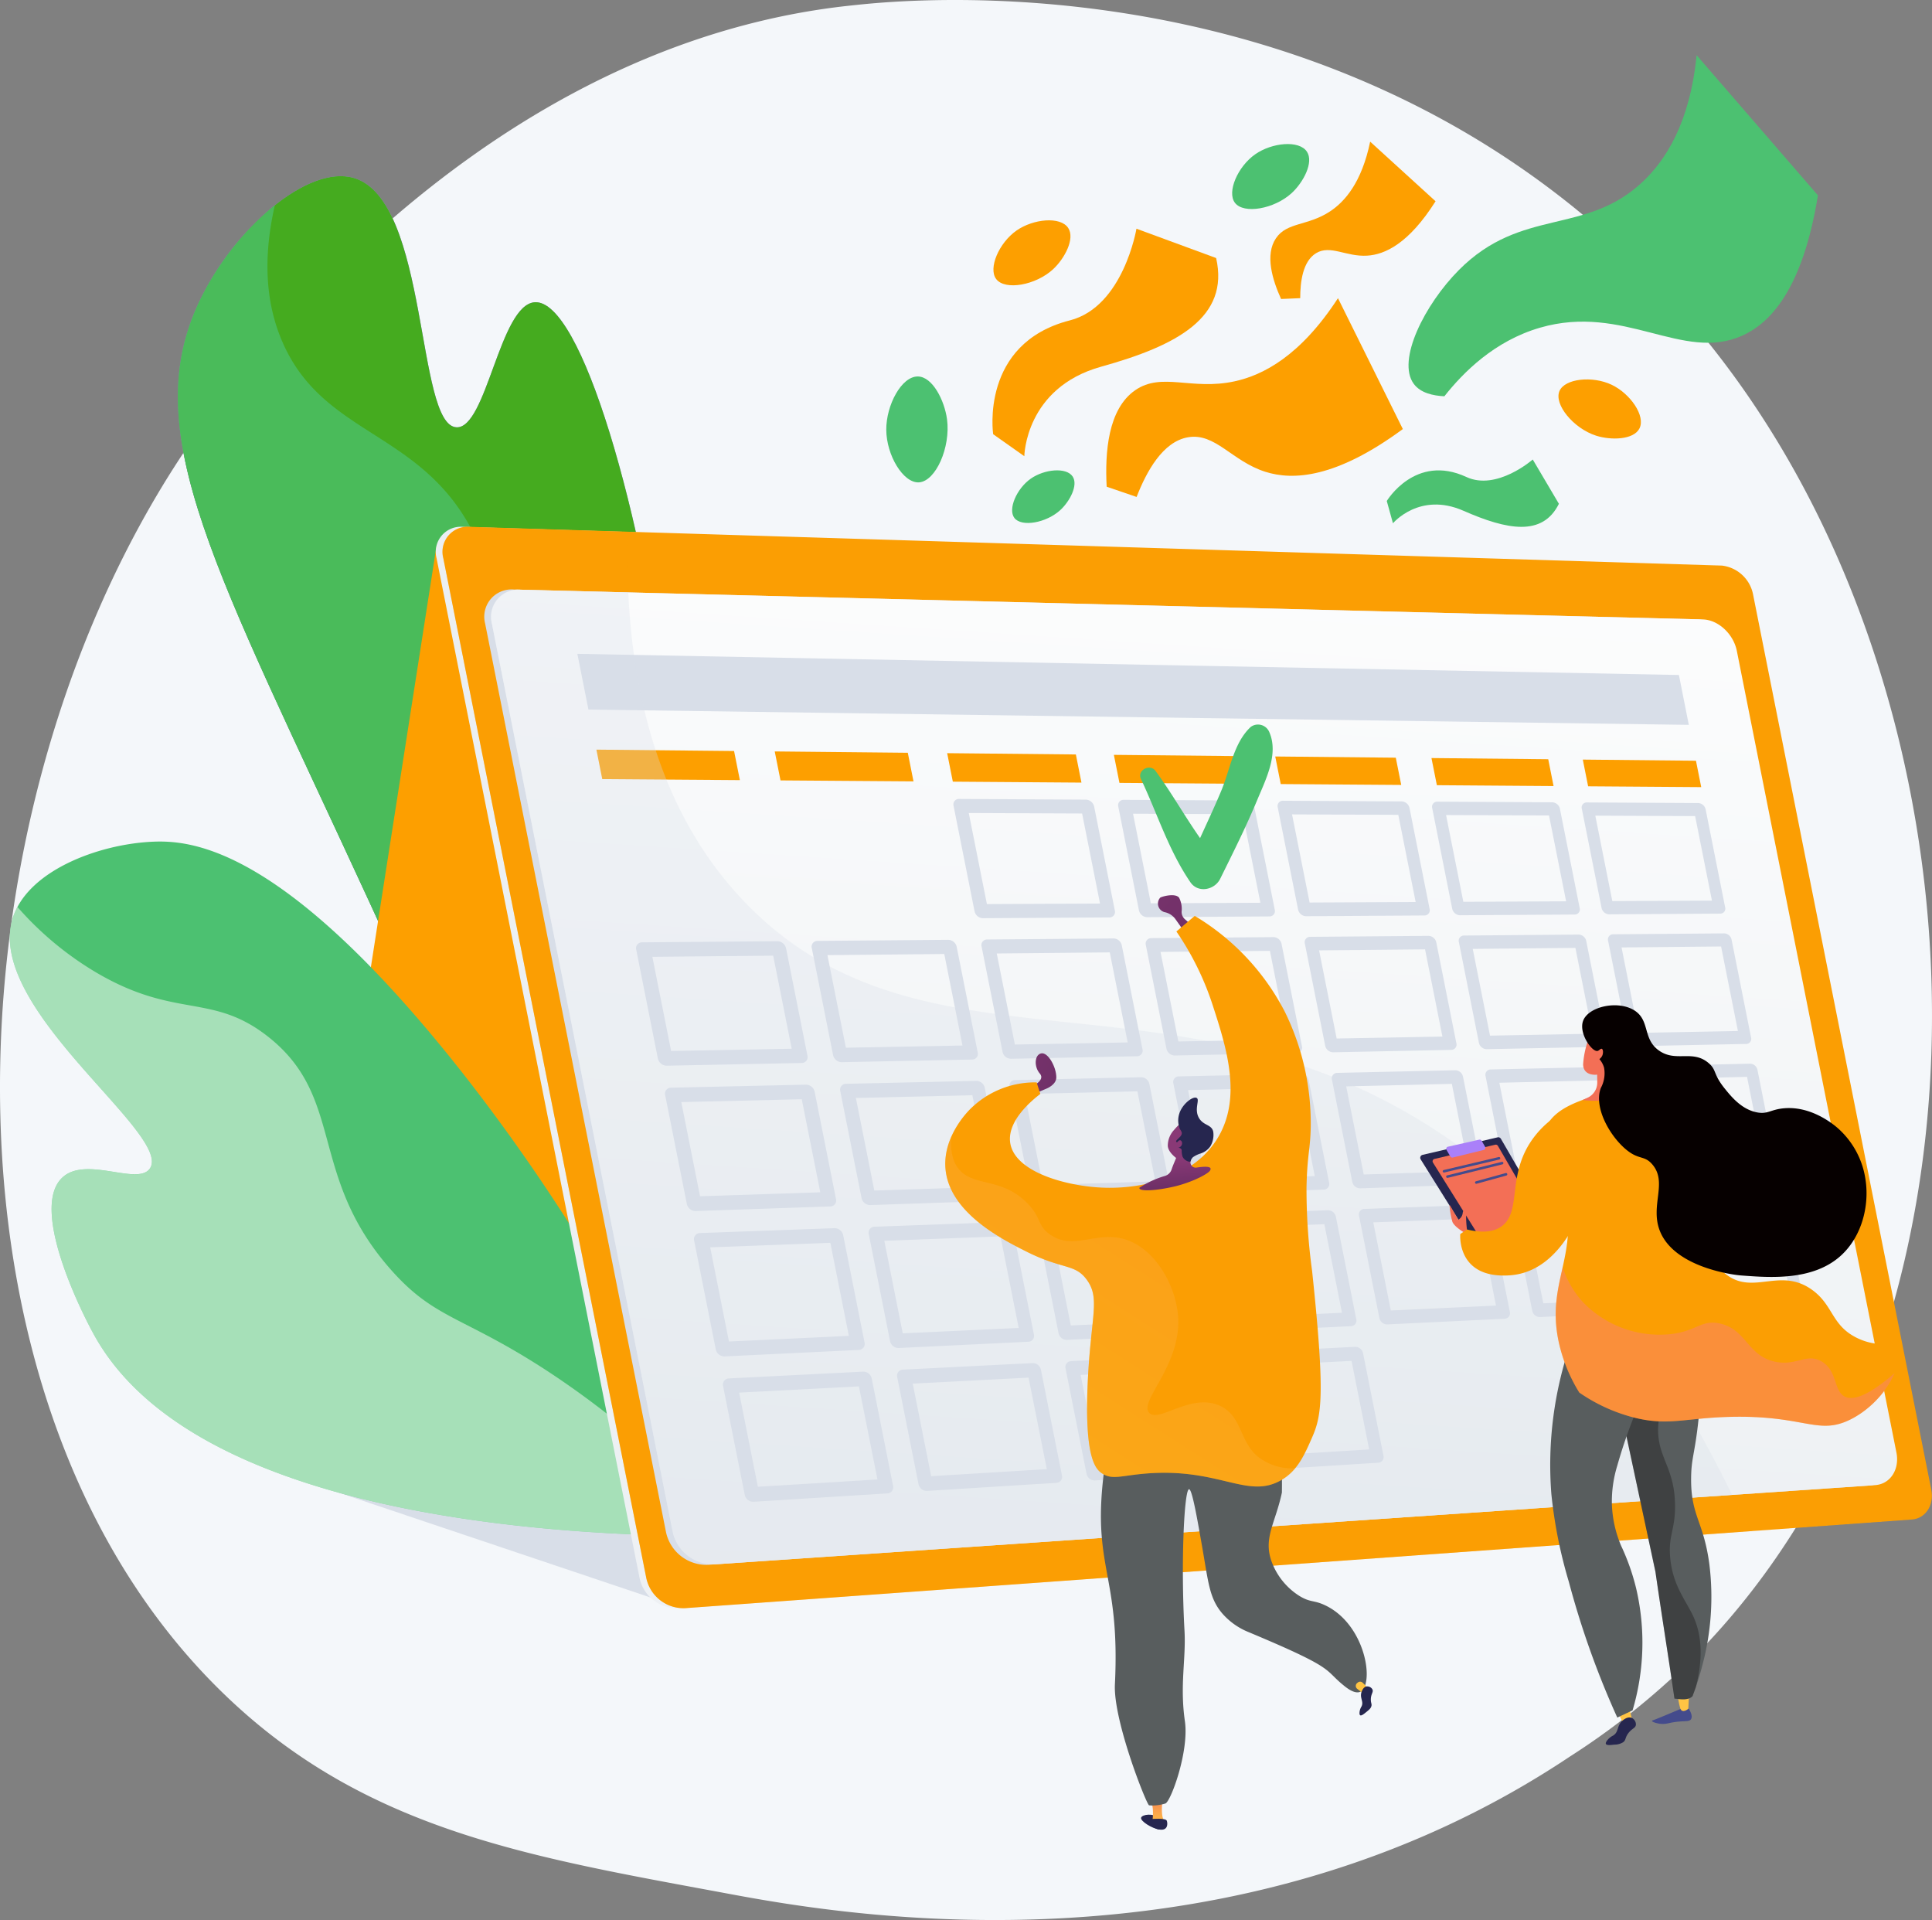<svg xmlns="http://www.w3.org/2000/svg" xmlns:xlink="http://www.w3.org/1999/xlink" width="319.729" height="317.687" viewBox="0 0 319.729 317.687">
  <rect x="0" y="0" width="319.729" height="317.687" fill="#808080" stroke="none"/>
  <defs>
    <linearGradient id="linear-gradient" x1="0.122" y1="0.253" x2="0.054" y2="1.508" gradientUnits="objectBoundingBox">
      <stop offset="0" stop-color="#aa80f9"/>
      <stop offset="0.996" stop-color="#6165d7"/>
    </linearGradient>
    <linearGradient id="linear-gradient-2" y1="0.5" x2="1" y2="0.5" gradientUnits="objectBoundingBox">
      <stop offset="0.004" stop-color="#ebeff2"/>
      <stop offset="1" stop-color="#fff"/>
    </linearGradient>
    <linearGradient id="linear-gradient-3" x1="0.762" y1="1.098" x2="0.885" y2="-0.188" xlink:href="#linear-gradient-2"/>
    <linearGradient id="linear-gradient-4" x1="-3.519" y1="-4.027" x2="12.855" y2="14.058" gradientUnits="objectBoundingBox">
      <stop offset="0" stop-color="#893976"/>
      <stop offset="1" stop-color="#311944"/>
    </linearGradient>
    <linearGradient id="linear-gradient-5" x1="-3.762" y1="-2.584" x2="12.772" y2="9.904" xlink:href="#linear-gradient-4"/>
    <linearGradient id="linear-gradient-6" x1="-2.365" y1="-0.514" x2="-1.271" y2="0.793" gradientUnits="objectBoundingBox">
      <stop offset="0" stop-color="#444b8c"/>
      <stop offset="0.996" stop-color="#26264f"/>
    </linearGradient>
    <linearGradient id="linear-gradient-7" x1="-50.352" y1="1.222" x2="-50.352" y2="-0.193" gradientUnits="objectBoundingBox">
      <stop offset="0" stop-color="#ffc444"/>
      <stop offset="0.996" stop-color="#f36f56"/>
    </linearGradient>
    <linearGradient id="linear-gradient-8" x1="-3.433" y1="-1.298" x2="-2.073" y2="0.479" xlink:href="#linear-gradient-6"/>
    <linearGradient id="linear-gradient-9" x1="0.475" y1="0.516" x2="0.584" y2="1.885" xlink:href="#linear-gradient-4"/>
    <linearGradient id="linear-gradient-10" x1="323.221" y1="118.308" x2="324.344" y2="130.466" xlink:href="#linear-gradient-4"/>
    <linearGradient id="linear-gradient-11" x1="361.086" y1="-122.385" x2="361.086" y2="-132.694" xlink:href="#linear-gradient-7"/>
    <linearGradient id="linear-gradient-12" x1="372.726" y1="-54.489" x2="370.824" y2="-57.346" xlink:href="#linear-gradient-6"/>
    <linearGradient id="linear-gradient-13" x1="0.187" y1="0.997" x2="1.735" y2="-1.518" xlink:href="#linear-gradient-7"/>
    <linearGradient id="linear-gradient-14" x1="123.557" y1="-15.204" x2="122.77" y2="-21.878" xlink:href="#linear-gradient-6"/>
    <linearGradient id="linear-gradient-15" x1="427.55" y1="-14.175" x2="427.55" y2="-23.941" xlink:href="#linear-gradient-7"/>
    <linearGradient id="linear-gradient-16" x1="299.54" y1="-14.419" x2="299.54" y2="-23.83" xlink:href="#linear-gradient-7"/>
    <linearGradient id="linear-gradient-17" x1="165.855" y1="-9.326" x2="164.817" y2="-13.06" xlink:href="#linear-gradient-6"/>
    <linearGradient id="linear-gradient-18" x1="2.045" y1="-5.113" x2="2.5" y2="-3.109" gradientUnits="objectBoundingBox">
      <stop offset="0" stop-color="#ff9085"/>
      <stop offset="1" stop-color="#fb6fbb"/>
    </linearGradient>
    <linearGradient id="linear-gradient-19" x1="92.021" y1="-4.021" x2="91.361" y2="-3.153" xlink:href="#linear-gradient-7"/>
    <linearGradient id="linear-gradient-20" x1="39.2" y1="-2.284" x2="38.665" y2="-1.339" xlink:href="#linear-gradient-6"/>
    <linearGradient id="linear-gradient-21" x1="48.469" y1="-2.529" x2="47.898" y2="-1.359" xlink:href="#linear-gradient-7"/>
    <linearGradient id="linear-gradient-22" x1="133.757" y1="-16.196" x2="134.194" y2="-18.172" xlink:href="#linear-gradient"/>
    <linearGradient id="linear-gradient-23" x1="90.865" y1="-17.093" x2="91.883" y2="-17.093" xlink:href="#linear-gradient-6"/>
    <linearGradient id="linear-gradient-24" x1="91.296" y1="-16.513" x2="92.315" y2="-16.513" xlink:href="#linear-gradient-6"/>
    <linearGradient id="linear-gradient-25" x1="160.919" y1="-24.737" x2="161.94" y2="-24.737" xlink:href="#linear-gradient-6"/>
    <linearGradient id="linear-gradient-26" x1="288.265" y1="-10.105" x2="287.317" y2="-9.174" xlink:href="#linear-gradient-7"/>
  </defs>
  <g id="Illustration" transform="translate(0)">
    <g id="Group_2711" data-name="Group 2711" transform="translate(0 0)">
      <path id="Path_8791" data-name="Path 8791" d="M-4981.714,695.521a122.287,122.287,0,0,1-21.47,17.428c-55.6,37.127-119.165,26.426-138.816,22.769-31.706-5.9-58.469-10.064-81.463-30.839-52.252-47.207-49.71-145.683-9.784-206.685,4.734-7.234,44.6-66.327,108.3-74.653,1.558-.2,2.721-.32,3.738-.427,9.854-1.043,70.918-6.549,120.708,35.166a148.563,148.563,0,0,1,29.234,33.169C-4932.377,551.512-4932.254,644.539-4981.714,695.521Z" transform="translate(5262.975 -422.302)" fill="#f4f7fa"/>
      <g id="Group_2699" data-name="Group 2699" transform="translate(29.434 29.146)">
        <path id="Path_8792" data-name="Path 8792" d="M-4921.1,893.867c13.081-2.095,13.254-68.036,7.377-114.044-4.828-37.785-15.02-72.184-22.623-71.733-5.82.345-7.983,20.985-12.988,20.692-6.707-.393-4.519-37.542-16.932-41.244-7.648-2.281-19.937,8.405-25.632,20.472-10.274,21.77,2.748,44.142,28.163,99.311C-4931.17,878.019-4927.834,894.945-4921.1,893.867Z" transform="translate(4995.426 -687.229)" fill="url(#linear-gradient)"/>
        <path id="Path_8793" data-name="Path 8793" d="M-4921.1,893.867c13.081-2.095,13.254-68.036,7.377-114.044-4.828-37.785-15.02-72.184-22.623-71.733-5.82.345-7.983,20.985-12.988,20.692-6.707-.393-4.519-37.542-16.932-41.244-7.648-2.281-19.937,8.405-25.632,20.472-10.274,21.77,2.748,44.142,28.163,99.311C-4931.17,878.019-4927.834,894.945-4921.1,893.867Z" transform="translate(4995.426 -687.229)" fill="#45ab1f"/>
        <path id="Path_8794" data-name="Path 8794" d="M-4922.432,889.616c1.35-18.08,6.362-27.95.516-42.335-5.107-12.565-11.874-12.275-17.99-26.885-6.927-16.548.066-20.948-6.067-34.072-8.516-18.222-25.254-16.7-32.191-32.8-2.193-5.085-3.565-12.306-1.22-22.549a46.618,46.618,0,0,0-12.525,15.968c-10.274,21.77,2.748,44.142,28.163,99.311,32.567,70.7,35.9,87.624,42.636,86.546a5.064,5.064,0,0,0,2.835-1.623A124.1,124.1,0,0,1-4922.432,889.616Z" transform="translate(4995.435 -726.167)" fill="#4cc171" opacity="0.73"/>
      </g>
      <g id="Group_2705" data-name="Group 2705" transform="translate(1.626 87.17)">
        <path id="Path_8795" data-name="Path 8795" d="M-4765.086,2617.177l-59.374-19.958,85.4-5.7Z" transform="translate(4871.078 -2440.04)" fill="#d8dee8"/>
        <path id="Path_8796" data-name="Path 8796" d="M-4794.065,1244.82l-23.118,148.3c-.439,2.86,1.6,5.443,4.2,5.32l115.7-5.46Z" transform="translate(4864.655 -1241.499)" fill="#fd9f00"/>
        <g id="Group_2700" data-name="Group 2700" transform="translate(0 52.072)">
          <path id="Path_8797" data-name="Path 8797" d="M-5129.064,1802.874a313.271,313.271,0,0,0-44.163-76.586c-29.153-37.029-44.478-38.609-51.268-38.321-9.051.384-20.944,4.851-23.276,12.847-4.365,14.96,26.671,35.661,22.742,41.245-2.033,2.89-10.65-2.218-14.529,1.53-5.305,5.126,3.129,22.1,5.429,26.2C-5216.349,1801.488-5150.374,1802.977-5129.064,1802.874Z" transform="translate(5248.193 -1687.942)" fill="#4cc171"/>
          <path id="Path_8798" data-name="Path 8798" d="M-5159.136,1863.186c-14.223-9.3-18.717-8.533-26.115-16.969-13.645-15.556-7.369-28.416-20.312-38.5-9.228-7.193-15.183-2.812-28.3-10.513a53.637,53.637,0,0,1-13.066-10.859,10.685,10.685,0,0,0-.843,2.046c-4.364,14.96,26.671,35.661,22.743,41.245-2.033,2.89-10.651-2.218-14.53,1.53-5.3,5.126,3.129,22.1,5.43,26.2,17.781,31.695,83.756,33.183,105.064,33.081-.258-.637-.519-1.264-.78-1.9A147.7,147.7,0,0,0-5159.136,1863.186Z" transform="translate(5248.194 -1775.515)" fill="#fff" opacity="0.5"/>
        </g>
        <g id="Group_2704" data-name="Group 2704" transform="translate(70.513)">
          <path id="Path_8799" data-name="Path 8799" d="M-4395.56,1221.046l-207.186-6.408a4.149,4.149,0,0,0-4.416,5.169l33.608,168.789a6.293,6.293,0,0,0,6.431,4.95l202.989-14.668c2.3-.166,3.736-2.4,3.221-4.982l-29.476-148.035A5.96,5.96,0,0,0-4395.56,1221.046Z" transform="translate(4607.265 -1214.635)" fill="url(#linear-gradient-2)"/>
          <path id="Path_8800" data-name="Path 8800" d="M-4385.4,1221.046l-207.186-6.408a4.15,4.15,0,0,0-4.417,5.169L-4563.4,1388.6a6.293,6.293,0,0,0,6.431,4.95l202.988-14.668c2.3-.166,3.736-2.4,3.222-4.982l-29.476-148.035A5.958,5.958,0,0,0-4385.4,1221.046Z" transform="translate(4598.223 -1214.635)" fill="#fb9e03"/>
          <g id="Group_2701" data-name="Group 2701" transform="translate(1.119)" opacity="0.3">
            <path id="Path_8801" data-name="Path 8801" d="M-4439.46,1310.483c-40.779-22.157-79.424-4.933-107.249-33.354-17.133-17.5-20.278-42.28-19.764-61.684l-26.1-.807a4.149,4.149,0,0,0-4.416,5.169l33.607,168.789a6.3,6.3,0,0,0,6.431,4.95l176.125-12.728C-4400.081,1339.032-4421.783,1320.088-4439.46,1310.483Z" transform="translate(4597.095 -1214.635)" fill="#fb9e03"/>
          </g>
          <path id="Path_8802" data-name="Path 8802" d="M-4304.964,1457.151l-192.288,13.124a6.833,6.833,0,0,1-6.943-5.378l-29.94-150.368a4.51,4.51,0,0,1,4.751-5.625l195.881,4.924c2.558.064,5.081,2.4,5.641,5.211l26.422,132.706C-4300.877,1454.559-4302.453,1456.979-4304.964,1457.151Z" transform="translate(4542.28 -1298.531)" fill="#d8dee8"/>
          <path id="Path_8803" data-name="Path 8803" d="M-4295.034,1457.314l-192.057,13.109a6.827,6.827,0,0,1-6.935-5.374l-29.92-150.272a4.506,4.506,0,0,1,4.745-5.622l195.645,4.918c2.556.064,5.075,2.4,5.635,5.208l26.409,132.631C-4290.952,1454.724-4292.525,1457.142-4295.034,1457.314Z" transform="translate(4533.212 -1298.754)" fill="url(#linear-gradient-3)"/>
          <g id="Group_2702" data-name="Group 2702" transform="translate(26.559 36.864)">
            <path id="Path_8804" data-name="Path 8804" d="M-3802.948,1643.455l-20.965.13a1.465,1.465,0,0,1-1.371-1.158l-3.468-17.417a.914.914,0,0,1,.91-1.16l21.013.118a1.461,1.461,0,0,1,1.341,1.156l3.419,17.176A.906.906,0,0,1-3802.948,1643.455Zm-20.291-2.206,18.721-.09-2.966-14.9-18.755-.079Z" transform="translate(3887.864 -1615.693)" fill="#d8dee8"/>
            <path id="Path_8805" data-name="Path 8805" d="M-3555.926,1644.519l-20.294.125a1.431,1.431,0,0,1-1.33-1.14l-3.412-17.134a.892.892,0,0,1,.877-1.141l20.341.113a1.426,1.426,0,0,1,1.3,1.138l3.365,16.9A.886.886,0,0,1-3555.926,1644.519Zm-19.649-2.172,18.123-.087-2.919-14.658-18.155-.076Z" transform="translate(3667.335 -1616.922)" fill="#d8dee8"/>
            <path id="Path_8806" data-name="Path 8806" d="M-3316.788,1645.562l-19.655.122a1.4,1.4,0,0,1-1.292-1.122l-3.357-16.86a.871.871,0,0,1,.845-1.122l19.7.11a1.393,1.393,0,0,1,1.264,1.119l3.312,16.634A.867.867,0,0,1-3316.788,1645.562Zm-19.037-2.14,17.552-.085-2.873-14.425-17.583-.074Z" transform="translate(3453.854 -1618.123)" fill="#d8dee8"/>
            <path id="Path_8807" data-name="Path 8807" d="M-3085.167,1646.556l-19.045.118a1.367,1.367,0,0,1-1.255-1.1l-3.3-16.595a.852.852,0,0,1,.815-1.1l19.09.107a1.365,1.365,0,0,1,1.229,1.1l3.261,16.376A.849.849,0,0,1-3085.167,1646.556Zm-18.455-2.108,17.008-.081-2.828-14.2-17.038-.072Z" transform="translate(3247.093 -1619.271)" fill="#d8dee8"/>
            <path id="Path_8808" data-name="Path 8808" d="M-2860.722,1647.519l-18.464.115a1.338,1.338,0,0,1-1.22-1.087l-3.253-16.339a.834.834,0,0,1,.787-1.088l18.507.1a1.335,1.335,0,0,1,1.195,1.085l3.21,16.125A.829.829,0,0,1-2860.722,1647.519Zm-17.9-2.076,16.488-.079-2.784-13.984-16.518-.069Z" transform="translate(3046.748 -1620.383)" fill="#d8dee8"/>
            <path id="Path_8809" data-name="Path 8809" d="M-4278.754,1857.995l-22.348.45a1.512,1.512,0,0,1-1.455-1.182l-3.586-18.012a.974.974,0,0,1,.977-1.216l22.4-.186a1.506,1.506,0,0,1,1.421,1.178l3.535,17.753A.967.967,0,0,1-4278.754,1857.995Zm-21.614-1.983,19.957-.374-3.066-15.4-19.993.194Z" transform="translate(4312.734 -1806.149)" fill="#d8dee8"/>
            <path id="Path_8810" data-name="Path 8810" d="M-4015.487,1855.549l-21.609.436a1.476,1.476,0,0,1-1.41-1.162l-3.526-17.709a.95.95,0,0,1,.94-1.195l21.661-.179a1.469,1.469,0,0,1,1.378,1.16l3.476,17.46A.942.942,0,0,1-4015.487,1855.549Zm-20.907-1.956,19.3-.362-3.016-15.143-19.333.187Z" transform="translate(4077.68 -1804.272)" fill="#d8dee8"/>
            <path id="Path_8811" data-name="Path 8811" d="M-3760.881,1853.157l-20.906.421a1.44,1.44,0,0,1-1.367-1.143l-3.468-17.417a.926.926,0,0,1,.906-1.175l20.956-.174a1.433,1.433,0,0,1,1.338,1.141l3.419,17.176A.922.922,0,0,1-3760.881,1853.157Zm-20.236-1.931,18.67-.35-2.966-14.9-18.7.181Z" transform="translate(3850.37 -1802.429)" fill="#d8dee8"/>
            <path id="Path_8812" data-name="Path 8812" d="M-3514.555,1850.845l-20.238.408a1.408,1.408,0,0,1-1.328-1.124l-3.411-17.134a.906.906,0,0,1,.873-1.156l20.285-.168a1.4,1.4,0,0,1,1.3,1.122l3.365,16.9A.9.9,0,0,1-3514.555,1850.845Zm-19.6-1.906,18.073-.339-2.919-14.658-18.106.176Z" transform="translate(3630.463 -1800.649)" fill="#d8dee8"/>
            <path id="Path_8813" data-name="Path 8813" d="M-3276.085,1848.612l-19.6.4a1.375,1.375,0,0,1-1.289-1.107l-3.356-16.86a.885.885,0,0,1,.842-1.138l19.647-.163a1.37,1.37,0,0,1,1.262,1.1l3.312,16.633A.88.88,0,0,1-3276.085,1848.612Zm-18.986-1.881,17.5-.328-2.873-14.425-17.534.169Z" transform="translate(3417.579 -1798.932)" fill="#d8dee8"/>
            <path id="Path_8814" data-name="Path 8814" d="M-3045.093,1846.439l-18.992.383a1.343,1.343,0,0,1-1.252-1.09l-3.3-16.595a.865.865,0,0,1,.812-1.119l19.037-.158a1.338,1.338,0,0,1,1.226,1.088l3.261,16.376A.862.862,0,0,1-3045.093,1846.439Zm-18.4-1.857,16.96-.318-2.827-14.2-16.991.165Z" transform="translate(3211.378 -1797.259)" fill="#d8dee8"/>
            <path id="Path_8815" data-name="Path 8815" d="M-2821.258,1844.327l-18.412.371a1.313,1.313,0,0,1-1.217-1.074l-3.253-16.339a.848.848,0,0,1,.784-1.1l18.457-.153a1.312,1.312,0,0,1,1.193,1.072l3.21,16.125A.845.845,0,0,1-2821.258,1844.327Zm-17.849-1.834,16.443-.308-2.784-13.984-16.473.16Z" transform="translate(3011.576 -1795.63)" fill="#d8dee8"/>
            <path id="Path_8816" data-name="Path 8816" d="M-4235.26,2073.781l-22.286.761a1.485,1.485,0,0,1-1.451-1.164l-3.586-18.012a.989.989,0,0,1,.974-1.232l22.339-.5a1.479,1.479,0,0,1,1.418,1.162l3.535,17.754A.982.982,0,0,1-4235.26,2073.781Zm-21.555-1.687,19.9-.652-3.066-15.4-19.937.472Z" transform="translate(4273.967 -1998.197)" fill="#d8dee8"/>
            <path id="Path_8817" data-name="Path 8817" d="M-3972.709,2067.738l-21.549.736a1.449,1.449,0,0,1-1.407-1.145l-3.526-17.709a.965.965,0,0,1,.938-1.211l21.6-.481a1.441,1.441,0,0,1,1.375,1.143l3.477,17.459A.959.959,0,0,1-3972.709,2067.738Zm-20.851-1.671,19.244-.63-3.016-15.143-19.278.457Z" transform="translate(4039.552 -1993.115)" fill="#d8dee8"/>
            <path id="Path_8818" data-name="Path 8818" d="M-3718.823,2061.9l-20.848.713a1.414,1.414,0,0,1-1.364-1.128l-3.468-17.417a.943.943,0,0,1,.9-1.192l20.9-.465a1.408,1.408,0,0,1,1.334,1.126l3.419,17.176A.937.937,0,0,1-3718.823,2061.9Zm-20.181-1.655,18.618-.61-2.966-14.9-18.651.441Z" transform="translate(3812.884 -1988.203)" fill="#d8dee8"/>
            <path id="Path_8819" data-name="Path 8819" d="M-3473.175,2056.243l-20.181.69a1.382,1.382,0,0,1-1.325-1.109l-3.412-17.134a.921.921,0,0,1,.87-1.172l20.229-.45a1.376,1.376,0,0,1,1.3,1.108l3.365,16.9A.914.914,0,0,1-3473.175,2056.243Zm-19.543-1.638,18.023-.591-2.919-14.657-18.055.427Z" transform="translate(3593.582 -1983.45)" fill="#d8dee8"/>
            <path id="Path_8820" data-name="Path 8820" d="M-3235.364,2050.771l-19.546.667a1.35,1.35,0,0,1-1.286-1.092l-3.356-16.86a.9.9,0,0,1,.839-1.152l19.592-.436a1.343,1.343,0,0,1,1.259,1.09l3.312,16.635A.894.894,0,0,1-3235.364,2050.771Zm-18.934-1.623,17.455-.572-2.873-14.425-17.486.414Z" transform="translate(3381.285 -1978.849)" fill="#d8dee8"/>
            <path id="Path_8821" data-name="Path 8821" d="M-3005.018,2045.449l-18.939.647a1.319,1.319,0,0,1-1.25-1.076l-3.3-16.595a.88.88,0,0,1,.81-1.134l18.985-.423a1.316,1.316,0,0,1,1.223,1.074l3.261,16.376A.877.877,0,0,1-3005.018,2045.449Zm-18.354-1.606,16.914-.554-2.827-14.2-16.944.4Z" transform="translate(3175.663 -1974.372)" fill="#d8dee8"/>
            <path id="Path_8822" data-name="Path 8822" d="M-2781.811,2040.314l-18.362.627a1.291,1.291,0,0,1-1.214-1.059l-3.253-16.339a.861.861,0,0,1,.781-1.116l18.4-.409a1.288,1.288,0,0,1,1.189,1.057l3.21,16.125A.856.856,0,0,1-2781.811,2040.314Zm-17.8-1.591,16.4-.537L-2786,2024.2l-16.427.388Z" transform="translate(2976.422 -1970.056)" fill="#d8dee8"/>
            <path id="Path_8823" data-name="Path 8823" d="M-4191.775,2289.549l-22.225,1.073a1.459,1.459,0,0,1-1.448-1.147l-3.586-18.012a1.006,1.006,0,0,1,.971-1.25l22.276-.809a1.452,1.452,0,0,1,1.415,1.145l3.535,17.753A1,1,0,0,1-4191.775,2289.549Zm-21.5-1.394,19.847-.93-3.066-15.4-19.882.749Z" transform="translate(4235.209 -2190.225)" fill="#d8dee8"/>
            <path id="Path_8824" data-name="Path 8824" d="M-3929.954,2279.945l-21.49,1.037a1.424,1.424,0,0,1-1.4-1.129l-3.526-17.709a.981.981,0,0,1,.934-1.228l21.54-.782a1.416,1.416,0,0,1,1.372,1.128l3.477,17.459A.974.974,0,0,1-3929.954,2279.945Zm-20.794-1.387,19.19-.9-3.015-15.143-19.226.725Z" transform="translate(4001.446 -2181.975)" fill="#d8dee8"/>
            <path id="Path_8825" data-name="Path 8825" d="M-3676.772,2270.643l-20.791,1a1.39,1.39,0,0,1-1.362-1.111l-3.468-17.417a.957.957,0,0,1,.9-1.207l20.839-.757a1.381,1.381,0,0,1,1.331,1.11l3.419,17.176A.95.95,0,0,1-3676.772,2270.643Zm-20.127-1.38,18.566-.87-2.966-14.9-18.6.7Z" transform="translate(3775.407 -2173.983)" fill="#d8dee8"/>
            <path id="Path_8826" data-name="Path 8826" d="M-3431.805,2261.631l-20.125.971a1.356,1.356,0,0,1-1.321-1.094l-3.412-17.134a.935.935,0,0,1,.867-1.187l20.173-.733a1.35,1.35,0,0,1,1.293,1.093l3.365,16.9A.93.93,0,0,1-3431.805,2261.631Zm-19.489-1.372,17.972-.842-2.919-14.657-18.005.678Z" transform="translate(3556.712 -2166.24)" fill="#d8dee8"/>
            <path id="Path_8827" data-name="Path 8827" d="M-3194.641,2252.918l-19.492.941a1.325,1.325,0,0,1-1.283-1.077l-3.357-16.86a.914.914,0,0,1,.836-1.167l19.538-.71a1.32,1.32,0,0,1,1.255,1.076l3.312,16.634A.91.91,0,0,1-3194.641,2252.918Zm-18.883-1.364,17.407-.815-2.873-14.425-17.437.658Z" transform="translate(3344.992 -2158.756)" fill="#d8dee8"/>
            <path id="Path_8828" data-name="Path 8828" d="M-2964.935,2244.476l-18.886.912a1.3,1.3,0,0,1-1.247-1.062l-3.3-16.6a.894.894,0,0,1,.806-1.148l18.932-.688a1.292,1.292,0,0,1,1.22,1.06l3.261,16.376A.891.891,0,0,1-2964.935,2244.476Zm-18.3-1.356,16.867-.79-2.827-14.2-16.9.637Z" transform="translate(3139.94 -2151.503)" fill="#d8dee8"/>
            <path id="Path_8829" data-name="Path 8829" d="M-2742.346,2236.282l-18.31.884a1.267,1.267,0,0,1-1.211-1.045l-3.253-16.339a.875.875,0,0,1,.779-1.13l18.354-.667a1.264,1.264,0,0,1,1.187,1.044l3.21,16.125A.874.874,0,0,1-2742.346,2236.282Zm-17.752-1.349,16.352-.766-2.784-13.984-16.382.617Z" transform="translate(2941.25 -2144.463)" fill="#d8dee8"/>
            <path id="Path_8830" data-name="Path 8830" d="M-4148.282,2505.332l-22.162,1.384a1.431,1.431,0,0,1-1.444-1.13l-3.587-18.012a1.022,1.022,0,0,1,.967-1.267l22.215-1.12a1.426,1.426,0,0,1,1.412,1.129l3.534,17.753A1.015,1.015,0,0,1-4148.282,2505.332Zm-21.438-1.1,19.791-1.208-3.066-15.4-19.827,1.028Z" transform="translate(4196.442 -2382.268)" fill="#d8dee8"/>
            <path id="Path_8831" data-name="Path 8831" d="M-3887.188,2492.147l-21.429,1.339a1.4,1.4,0,0,1-1.4-1.112l-3.526-17.71a1,1,0,0,1,.931-1.244l21.479-1.083a1.39,1.39,0,0,1,1.369,1.111l3.477,17.459A.989.989,0,0,1-3887.188,2492.147Zm-20.738-1.1,19.137-1.168-3.016-15.143-19.172.993Z" transform="translate(3963.328 -2370.832)" fill="#d8dee8"/>
            <path id="Path_8832" data-name="Path 8832" d="M-3634.715,2479.386l-20.733,1.295a1.364,1.364,0,0,1-1.358-1.1l-3.468-17.417a.972.972,0,0,1,.9-1.222l20.782-1.047a1.356,1.356,0,0,1,1.328,1.095l3.42,17.176A.965.965,0,0,1-3634.715,2479.386Zm-20.072-1.1,18.515-1.13-2.966-14.9-18.547.962Z" transform="translate(3737.922 -2359.761)" fill="#d8dee8"/>
            <path id="Path_8833" data-name="Path 8833" d="M-3390.425,2467.026l-20.069,1.253a1.331,1.331,0,0,1-1.318-1.079l-3.412-17.134a.95.95,0,0,1,.865-1.2l20.117-1.014a1.327,1.327,0,0,1,1.29,1.077l3.365,16.9A.946.946,0,0,1-3390.425,2467.026Zm-19.437-1.105,17.922-1.094-2.919-14.657-17.955.931Z" transform="translate(3519.831 -2349.038)" fill="#d8dee8"/>
            <path id="Path_8834" data-name="Path 8834" d="M-4342.116,1554.754l-22.773-.166-.971-4.878,22.784.23Z" transform="translate(4365.86 -1549.71)" fill="#fd9f00"/>
            <path id="Path_8835" data-name="Path 8835" d="M-4074.6,1557.375l-22.009-.161-.955-4.794,22.022.221Z" transform="translate(4127.078 -1552.122)" fill="#fd9f00"/>
            <path id="Path_8836" data-name="Path 8836" d="M-3816.005,1559.9l-21.286-.155-.938-4.715,21.3.214Z" transform="translate(3896.278 -1554.445)" fill="#fd9f00"/>
            <path id="Path_8837" data-name="Path 8837" d="M-3565.9,1562.348l-20.6-.15-.923-4.638,20.607.208Z" transform="translate(3673.061 -1556.696)" fill="#fd9f00"/>
            <path id="Path_8838" data-name="Path 8838" d="M-3323.862,1564.719l-19.94-.145-.908-4.563,19.95.2Z" transform="translate(3457.054 -1558.877)" fill="#fd9f00"/>
            <path id="Path_8839" data-name="Path 8839" d="M-3089.522,1567.012l-19.313-.141-.895-4.491,19.326.195Z" transform="translate(3247.926 -1560.986)" fill="#fd9f00"/>
            <path id="Path_8840" data-name="Path 8840" d="M-2862.5,1569.236l-18.717-.136-.88-4.419,18.728.189Z" transform="translate(3045.339 -1563.033)" fill="#fd9f00"/>
          </g>
          <path id="Path_8841" data-name="Path 8841" d="M-4210.6,1417.391l-182.1-2.531-1.835-9.22,182.3,3.5Z" transform="translate(4417.943 -1384.626)" fill="#d8dee8"/>
          <g id="Group_2703" data-name="Group 2703" transform="translate(9.134 10.396)" opacity="0.3">
            <path id="Path_8842" data-name="Path 8842" d="M-4374.619,1394.585c-40.779-22.157-79.424-4.933-107.249-33.354-14.27-14.575-18.844-34.248-19.67-51.645l-17.937-.451a4.419,4.419,0,0,0-4.654,5.514l29.964,150.492a6.7,6.7,0,0,0,6.8,5.272l168.513-11.5C-4337.358,1421.3-4357.81,1403.717-4374.619,1394.585Z" transform="translate(4524.238 -1309.133)" fill="#d8dee8"/>
          </g>
        </g>
        <path id="Path_8843" data-name="Path 8843" d="M-3526.529,1512.943a2.027,2.027,0,0,0-3.064-.859c-2.832,2.628-3.4,6.99-4.852,10.489-1.109,2.67-2.344,5.284-3.539,7.916-2.555-3.637-4.741-7.547-7.378-11.128-.915-1.243-3.1-.105-2.405,1.352,2.73,5.758,4.544,11.743,8.177,17.07,1.273,1.867,4.02,1.291,4.933-.56,2.106-4.273,4.255-8.531,6.084-12.933C-3527.147,1520.855-3524.926,1516.6-3526.529,1512.943Z" transform="translate(3734.96 -1478.983)" fill="#4cc171"/>
      </g>
      <g id="Group_2708" data-name="Group 2708" transform="translate(156.439 148.121)">
        <g id="Group_2707" data-name="Group 2707">
          <path id="Path_8844" data-name="Path 8844" d="M-3514.663,1774.285l-1.875-1.657a1.616,1.616,0,0,1-.544-1.271,4.091,4.091,0,0,0-.412-2.28c-.639-.874-3.041-.162-3.149,0a1.464,1.464,0,0,0,.782,2.386,2.9,2.9,0,0,1,1.789,1.2l2.252,3.181Z" transform="translate(3556.192 -1768.651)" fill="url(#linear-gradient-4)"/>
          <path id="Path_8845" data-name="Path 8845" d="M-3710.362,2013.109l2.112-.891s1.584-.63,1.584-1.835c0-1.726-1.378-4.22-2.509-3.977s-1.19,2.246-.217,3.344-1.309,2.141-1.309,2.141Z" transform="translate(3725.038 -1980.234)" fill="url(#linear-gradient-5)"/>
          <path id="Path_8846" data-name="Path 8846" d="M-3546.583,3151.941c.182-.549,2.073-.8,2.866.08.394.438.6,1.24.287,1.547-.112.111.243.385-.128.338C-3544.783,3153.746-3546.763,3152.486-3546.583,3151.941Z" transform="translate(3578.987 -2999.312)" fill="url(#linear-gradient-6)"/>
          <path id="Path_8847" data-name="Path 8847" d="M-3531.317,3124.156h1.908c-.719-1.166-.089-4.466-.089-4.466l-2.052.163s.1.944.292,2.343A8.778,8.778,0,0,1-3531.317,3124.156Z" transform="translate(3565.597 -2971.053)" fill="url(#linear-gradient-7)"/>
          <path id="Path_8848" data-name="Path 8848" d="M-3603.359,2492.016a88.419,88.419,0,0,0-2.958,13.537c-2.317,16.856,2.607,17.394,1.688,36.073-.294,5.962,5.166,19.711,5.646,20.014a6.1,6.1,0,0,0,.755.03,7.519,7.519,0,0,0,1.923-.32c.865-.148,3.983-8.593,3.26-13.615-.87-6.049.2-10.25-.067-14.994-.636-11.358-.04-23.357.752-23.4.5-.029,1.33,4.716,2.2,9.7,1,5.723,1.162,8.339,3.283,10.834a11.421,11.421,0,0,0,4.334,3.092c14.452,6.041,12.44,6.084,15.592,8.688.521.431,1.936,1.646,2.931,1.2.667-.295.863-1.209.946-1.62.659-3.279-1.37-10.113-6.733-12.676-1.921-.918-2.458-.432-4.313-1.578a11.335,11.335,0,0,1-4.658-5.9c-1.246-3.789.711-6.154,1.784-11.184a90.971,90.971,0,0,0-1.035-15.287C-3579.243,2487.173-3603.359,2492.016-3603.359,2492.016Z" transform="translate(3632.697 -2411.055)" fill="#585d5e"/>
          <path id="Path_8849" data-name="Path 8849" d="M-3531.253,3157.646s2.325-.2,2.505.281.2,1.7-1.222,1.463S-3531.433,3158.005-3531.253,3157.646Z" transform="translate(3565.4 -3004.796)" fill="url(#linear-gradient-8)"/>
          <path id="Path_8850" data-name="Path 8850" d="M-3825.894,1827.361q.3.955.605,1.91c-1.459,1.118-5.472,4.453-4.991,8.03.7,5.171,10.333,7.515,16.437,7.5,1.673,0,12.54-.025,17.644-7.822,4.483-6.85,1.707-15.4-.584-22.453a47.412,47.412,0,0,0-5.984-12.133l3.034-2.577a39.648,39.648,0,0,1,14.932,15.905,41.841,41.841,0,0,1,4.265,18.968c-.054,3.705-.6,4.723-.7,10.084a99.51,99.51,0,0,0,.925,13.782c2.143,20.221,1.618,23.843.049,27.441-1.323,3.033-2.461,5.645-5.231,7.215-5.539,3.14-10.178-2.1-22.252-1.135-4.2.336-5.688,1.133-7.412-.075-1.014-.711-2.878-2.654-2.272-15.256.518-10.767,2.084-13.626-.163-16.717-1.969-2.711-3.994-1.641-10.062-4.707-3.969-2-12.548-6.338-13.309-13.47-.552-5.165,3.271-9.235,3.9-9.9A15.2,15.2,0,0,1-3825.894,1827.361Z" transform="translate(3841.013 -1796.391)" fill="#fb9e03"/>
          <g id="Group_2706" data-name="Group 2706" transform="translate(32.126 33.485)">
            <path id="Path_8851" data-name="Path 8851" d="M-3544.318,2113.911a3.841,3.841,0,0,1,1.006-2.6c.81-.928.989-1.04,1.3-1.161l.433-.149s.024,0,.048-.007a4.521,4.521,0,0,1,1.26.2c.511.236.593,2.553-.264,5.613,0,.123-.009.247-.015.372-.009.184-.014.326-.019.445a.864.864,0,0,0,.994.884c2.744-.418,2.364.243,2.271.454-.219.5-2.76,1.9-5.819,2.653-3.8.885-6.183.779-5.862.2a15.765,15.765,0,0,1,4.231-1.937,1.662,1.662,0,0,0,1.063-1.055c.22-.679.646-1.621.747-1.906C-3543.135,2115.758-3544.266,2114.9-3544.318,2113.911Z" transform="translate(3549.012 -2105.925)" fill="url(#linear-gradient-9)"/>
            <path id="Path_8852" data-name="Path 8852" d="M-3493.294,2075.965a3.686,3.686,0,0,0,.2,2.3,1.615,1.615,0,0,1,.262.458.575.575,0,0,1,.03.125c.075.651-1.046,1.147-.921,1.46.09.227.8.11.843.3s-.58.385-.539.594c.031.158.394.1.555.37.081.133.03.215.066.575a3.089,3.089,0,0,0,.1.563c.2.638,1.1,1.054,1.329.869.065-.052.033-.114.132-.313a1.705,1.705,0,0,1,.278-.38,4.459,4.459,0,0,1,1.337-.639,3.183,3.183,0,0,0,1.489-1.085c.04-.059.067-.1.086-.136a3.653,3.653,0,0,0,.446-2.4c-.293-1.189-1.607-.951-2.353-2.231-.86-1.478.19-3-.384-3.32C-3490.967,2072.714-3492.9,2074.19-3493.294,2075.965Z" transform="translate(3499.811 -2073.016)" fill="#26264f"/>
            <path id="Path_8853" data-name="Path 8853" d="M-3494.6,2137.253c.308-.271.652.126.561.544a.782.782,0,0,1-.968.592C-3495.38,2138.218-3495.013,2137.617-3494.6,2137.253Z" transform="translate(3501.086 -2130.107)" fill="url(#linear-gradient-10)"/>
          </g>
          <path id="Path_8854" data-name="Path 8854" d="M-3223.331,2952.667l1.21.965.816-.885-1.114-1.081a.6.6,0,0,0-.8-.037l-.118.095A.606.606,0,0,0-3223.331,2952.667Z" transform="translate(3291.49 -2821.363)" fill="url(#linear-gradient-11)"/>
          <path id="Path_8855" data-name="Path 8855" d="M-3216.039,2960.712c.029-.892.471-1.162.262-1.6a.961.961,0,0,0-1-.479c-.526.107-.748.762-.8.91-.341,1.006.41,1.567-.007,2.394a2.259,2.259,0,0,0-.3.781c-.024.163-.086.564.088.672.2.124.612-.209,1-.527.469-.381.7-.571.82-.894C-3215.808,2961.528-3216.061,2961.4-3216.039,2960.712Z" transform="translate(3286.461 -2827.705)" fill="url(#linear-gradient-12)"/>
          <path id="Path_8856" data-name="Path 8856" d="M-3795.613,2176.177c-4.8-2.149-10.072,2.884-11.664,1.19-1.81-1.925,5.476-7.937,4.76-16.187-.417-4.813-3.58-10.643-8.332-12.378-4.953-1.808-8.838,1.854-12.854-.952-2.153-1.5-1.352-2.777-3.809-5.237-4.2-4.211-8.72-2.653-11.188-5.475-.886-1.014-1.563-2.658-1.313-5.49a10.786,10.786,0,0,0-.956,5.529c.761,7.134,9.339,11.466,13.309,13.471,6.069,3.065,8.093,2,10.062,4.707,2.247,3.091.68,5.95.163,16.717-.606,12.6,1.259,14.545,2.272,15.256,1.724,1.208,3.212.41,7.412.075,12.074-.965,16.712,4.274,22.252,1.135a8.522,8.522,0,0,0,2.38-2,9.2,9.2,0,0,1-6.305-2.029C-3792.372,2181.906-3791.966,2177.811-3795.613,2176.177Z" transform="translate(3841.023 -2091.714)" opacity="0.3" fill="url(#linear-gradient-13)"/>
        </g>
      </g>
      <g id="Group_2710" data-name="Group 2710" transform="translate(235.035 166.332)">
        <path id="Path_8857" data-name="Path 8857" d="M-2771.923,2991.83c.639,1.019.539,1.5.429,1.713-.322.636-1.306.17-3.691.708a4.107,4.107,0,0,1-1.5.1c-.592-.076-1.306-.312-1.293-.47,0-.057.105-.091.143-.1.656-.214,4.716-1.94,4.716-1.94Z" transform="translate(2816.338 -2875.471)" fill="url(#linear-gradient-14)"/>
        <path id="Path_8858" data-name="Path 8858" d="M-2737.422,2970.07l-.123,2.44s-.955.837-1.319-.02a12.493,12.493,0,0,1-.436-2.332Z" transform="translate(2781.912 -2856.105)" fill="url(#linear-gradient-15)"/>
        <path id="Path_8859" data-name="Path 8859" d="M-2831.79,2990.393l1.3,2.659,1.447-.388-.608-2.524Z" transform="translate(2864.226 -2873.967)" fill="url(#linear-gradient-16)"/>
        <path id="Path_8860" data-name="Path 8860" d="M-2843.83,3007.932c.624-.92,1.267-.91,1.336-1.5a1.2,1.2,0,0,0-.729-1.166c-.624-.237-1.292.3-1.443.427-1.026.832-.609,1.92-1.6,2.514a2.786,2.786,0,0,0-.834.622c-.134.154-.465.537-.354.765.129.264.782.186,1.4.112a2.729,2.729,0,0,0,1.454-.4C-2844.129,3008.945-2844.311,3008.642-2843.83,3007.932Z" transform="translate(2878.185 -2887.372)" fill="url(#linear-gradient-17)"/>
        <path id="Path_8861" data-name="Path 8861" d="M-2820.75,2440.54a79.744,79.744,0,0,1-.493,14.446c-.541,4.283-1,5.054-1.036,7.987-.079,6.384,2.038,7.121,3.006,14.25a43.742,43.742,0,0,1-1.14,16.794,45.583,45.583,0,0,1-1.636,5.132c-.672.692-1.8.541-2.989.4-1.025-7.135-2.121-13.838-3.146-20.973q-3.423-16.007-6.846-32.015Z" transform="translate(2867.11 -2384.832)" fill="#585d5e"/>
        <path id="Path_8862" data-name="Path 8862" d="M-2825.038,2499.56c-1.025-7.135-2.121-13.838-3.146-20.972q-3.423-16.007-6.846-32.015l14.281-6.022c.021.372.032.731.047,1.1-6.371,6.531-7.323,11.365-6.99,14.581.4,3.9,2.7,5.66,2.755,11.359.037,4.075-1.121,4.89-.818,8.545.391,4.707,2.631,7.185,3.84,9.823,1.168,2.55,1.815,6.245.418,11.693-.2.566-.383,1.075-.552,1.512C-2822.722,2499.852-2823.85,2499.7-2825.038,2499.56Z" transform="translate(2867.11 -2384.841)" fill="#060000" opacity="0.3"/>
        <path id="Path_8863" data-name="Path 8863" d="M-2914.538,2446.681a84.148,84.148,0,0,0-5.536,14.362,20.275,20.275,0,0,0-.893,6.253,19.293,19.293,0,0,0,1.535,7,37.192,37.192,0,0,1,2.456,6.924,39.37,39.37,0,0,1-.565,20.308l-2.529,1.183a144.286,144.286,0,0,1-8.018-22.46,78.091,78.091,0,0,1-2.889-14.5,61.8,61.8,0,0,1,3.255-25.177Z" transform="translate(2952.681 -2384.859)" fill="#585d5e"/>
        <path id="Path_8864" data-name="Path 8864" d="M-2928.949,2055.3c-5.451,1.408-9.58,2.746-11.219,5.8-1.732,3.223,1.616,5.265,3.03,11.906,2.166,10.168-3.424,14.5-.867,24.7a26.824,26.824,0,0,0,3.219,7.571,28.253,28.253,0,0,0,8.878,4.091c5.77,1.5,8.442.128,16.023-.067,12.4-.318,14.543,3.108,19.937.446,5.45-2.691,9.03-9.04,7.623-11.51-.844-1.479-3.021-.331-6.416-1.952-4.375-2.088-3.949-5.468-7.572-8.036-5.2-3.69-9.538.832-13.993-2.383-4.506-3.252-5.734-11.965-4.377-17.325.885-3.5.6-7.2,1.178-10.771a2.259,2.259,0,0,0-.157-1.274c-.856-1.951-4.562-2.031-7.36-2.066A31.912,31.912,0,0,0-2928.949,2055.3Z" transform="translate(2961.113 -2041.199)" fill="#fb9e03"/>
        <path id="Path_8865" data-name="Path 8865" d="M-2875.023,2349.5c-1.8-1-1.145-4.3-3.818-5.805-2.481-1.4-4.14.836-7.689.062-4.552-.993-4.675-5.287-9.042-6.3-3.141-.727-3.9,1.3-8.307,1.752a17.605,17.605,0,0,1-14.368-5.257,15.777,15.777,0,0,1-3.4-5.819c-.863,3.9-1.837,7.688-.464,13.167a26.816,26.816,0,0,0,3.219,7.572,28.251,28.251,0,0,0,8.878,4.091c5.771,1.5,8.442.128,16.023-.067,12.4-.318,14.543,3.108,19.937.446a16.065,16.065,0,0,0,7.337-7.673C-2871.3,2349.618-2873.714,2350.219-2875.023,2349.5Z" transform="translate(2945.218 -2284.789)" opacity="0.3" fill="url(#linear-gradient-18)"/>
        <path id="Path_8866" data-name="Path 8866" d="M-2881.3,1977.76a15.036,15.036,0,0,0-1.217,5c.07,2.016,2.323,1.682,2.323,1.682l.02,1.273a2.755,2.755,0,0,1-1.593,2.54l-.867.4s5.939.766,8.938-1.749l-.925-.013a2.756,2.756,0,0,1-2.667-2.249l-.1-.537S-2876.89,1977.77-2881.3,1977.76Z" transform="translate(2909.473 -1972.966)" fill="url(#linear-gradient-19)"/>
        <g id="Group_2709" data-name="Group 2709" transform="translate(0 21.839)">
          <path id="Path_8867" data-name="Path 8867" d="M-3104.392,2148.254l-8.878-15.315a.5.5,0,0,0-.542-.234l-12.422,2.9a.5.5,0,0,0-.308.747l10.3,16.475a.5.5,0,0,0,.59.2l10.918-3.943Z" transform="translate(3126.618 -2132.692)" fill="url(#linear-gradient-20)"/>
          <path id="Path_8868" data-name="Path 8868" d="M-3090.041,2156.408l-7.188-12.4a.4.4,0,0,0-.44-.19l-10.058,2.351a.4.4,0,0,0-.25.6l8.343,13.34a.4.4,0,0,0,.478.165l8.84-3.193Z" transform="translate(3110.083 -2142.584)" fill="url(#linear-gradient-21)"/>
          <path id="Path_8869" data-name="Path 8869" d="M-3081.046,2137.406l-.571-.995a.363.363,0,0,0-.4-.174l-5.174,1.164a.364.364,0,0,0-.233.539l.635,1.081a.364.364,0,0,0,.4.17l5.11-1.251A.364.364,0,0,0-3081.046,2137.406Z" transform="translate(3091.777 -2135.839)" fill="url(#linear-gradient-22)"/>
          <path id="Path_8870" data-name="Path 8870" d="M-3092.567,2164.92l.024,0,9.108-2.15a.209.209,0,0,0,.156-.252.212.212,0,0,0-.252-.156l-9.108,2.15a.21.21,0,0,0-.156.252A.209.209,0,0,0-3092.567,2164.92Z" transform="translate(3096.521 -2159.089)" fill="url(#linear-gradient-23)"/>
          <path id="Path_8871" data-name="Path 8871" d="M-3087.375,2172.267l.025,0,9.052-2.234a.211.211,0,0,0,.154-.254.209.209,0,0,0-.254-.153l-9.052,2.234a.209.209,0,0,0-.153.254A.211.211,0,0,0-3087.375,2172.267Z" transform="translate(3091.9 -2165.552)" fill="url(#linear-gradient-24)"/>
          <path id="Path_8872" data-name="Path 8872" d="M-3043.967,2188.277a.149.149,0,0,0,.032-.007l4.922-1.357a.21.21,0,0,0,.146-.259.211.211,0,0,0-.257-.146l-4.922,1.357a.21.21,0,0,0-.146.259A.209.209,0,0,0-3043.967,2188.277Z" transform="translate(3053.267 -2180.581)" fill="url(#linear-gradient-25)"/>
        </g>
        <path id="Path_8873" data-name="Path 8873" d="M-3079.605,2239.005s-2.2-1.181-2.54-2.14a14.284,14.284,0,0,1-.475-2.815l1.469,2.482a1.409,1.409,0,0,0,.719-1.111c.16-.886.663-.142.56.525A19.236,19.236,0,0,0-3079.605,2239.005Z" transform="translate(3087.461 -2201.06)" fill="url(#linear-gradient-26)"/>
        <path id="Path_8874" data-name="Path 8874" d="M-3051.3,2105.3a15.373,15.373,0,0,0-3.776,4.122c-3.552,5.747-1.359,11.246-4.547,13.6-.912.675-2.569,1.318-5.763.551l-1.114.751s-.676,7.484,8.259,6.828,12.214-12.191,12.214-12.191Z" transform="translate(3073.128 -2086.474)" fill="#fb9e03"/>
        <path id="Path_8875" data-name="Path 8875" d="M-2880.512,1941.746c.3-.05.517-.453.733-.356s.249.66.093,1.067a1.413,1.413,0,0,1-.5.631,3.714,3.714,0,0,1,.776,1.425,5.131,5.131,0,0,1-.544,3.366c-1.19,3.2,1.461,7.875,4.132,10.127,2.171,1.831,3.04.95,4.372,2.482,2.593,2.981-.333,6.736,1.226,10.909,2.371,6.345,12.79,7.426,13.221,7.467.169.015.284.025.461.039,4.662.35,11.729.879,16.327-3.3,3.44-3.13,4.719-8.188,4.081-12.5a14.04,14.04,0,0,0-4.689-8.668c-.606-.514-4.193-3.549-8.673-3.219-2.373.175-2.781,1.051-4.637.684-2.542-.5-4.258-2.632-5.322-3.953-1.958-2.43-1.295-3.04-2.655-4.2-2.666-2.277-5.39-.089-8.2-2.062-2.769-1.944-1.449-5-4.1-6.663-2.738-1.713-7.615-.631-8.477,1.75C-2883.628,1938.816-2881.431,1941.9-2880.512,1941.746Z" transform="translate(2909.836 -1934.183)" fill="#060000"/>
      </g>
      <path id="Path_8876" data-name="Path 8876" d="M-3769.979,800.272l5.157,3.641s.121-11.318,12.733-14.82,21.233-8.187,19.009-17.972l-13.186-4.85s-2.153,12.9-11.016,15.165C-3772.213,785.251-3769.979,800.272-3769.979,800.272Z" transform="translate(3934.339 -728.428)" fill="#fd9f00"/>
      <path id="Path_8877" data-name="Path 8877" d="M-3598.854,901.943c-.3-5.71.216-12.853,4.724-15.967,4.42-3.052,9.327.083,16.464-1.473,4.671-1.018,10.855-4.167,17.092-13.753q5.367,10.827,10.734,21.654c-11.045,8.137-18.17,8.542-22.792,7.059-5.51-1.769-8.257-6.478-12.756-5.7-4.18.718-6.866,5.65-8.513,9.874Q-3596.374,902.787-3598.854,901.943Z" transform="translate(3781.998 -821.413)" fill="#fd9f00"/>
      <path id="Path_8878" data-name="Path 8878" d="M-3176.94,1120.247l1.024,3.685s4.395-5.264,11.654-2.075,13.1,4.3,15.807-1.149l-4.328-7.328s-5.953,5.227-10.979,2.895C-3172.232,1112.344-3176.94,1120.247-3176.94,1120.247Z" transform="translate(3406.439 -1037.35)" fill="#4cc171"/>
      <path id="Path_8879" data-name="Path 8879" d="M-3350.288,661.39c-1.429-3.155-2.707-7.3-.847-10.051,1.824-2.7,5.283-2.006,8.969-4.455,2.413-1.6,5.21-4.741,6.621-11.524l10.823,9.86c-4.444,7.023-8.377,8.82-11.312,9-3.5.214-6.086-1.839-8.455-.413-2.2,1.326-2.632,4.7-2.633,7.447Q-3348.7,661.32-3350.288,661.39Z" transform="translate(3562.296 -611.92)" fill="#fd9f00"/>
      <path id="Path_8880" data-name="Path 8880" d="M-3143.359,559.681c-2.863-3.881,1.817-13.147,7.463-18.829,10.411-10.476,20.995-5.636,30.5-14.683,3.646-3.469,7.718-9.536,8.846-20.869l20.075,23.193c-2.556,15.747-8,21.19-12.549,23.223-9.845,4.4-19.547-5.364-33.446-1.326-7.551,2.195-12.706,7.406-15.823,11.346C-3140.126,561.649-3142.233,561.208-3143.359,559.681Z" transform="translate(3377.324 -496.169)" fill="#4cc171"/>
      <path id="Path_8881" data-name="Path 8881" d="M-3405.742,640.64c2.782-1.952,7.275-2.384,8.564-.437,1.172,1.771-.6,5.072-2.5,6.832-2.884,2.665-7.963,3.546-9.415,1.626C-3410.452,646.87-3408.628,642.663-3405.742,640.64Z" transform="translate(3613.461 -615.107)" fill="#4cc171"/>
      <path id="Path_8882" data-name="Path 8882" d="M-2909.874,993.81c3.069,1.459,5.661,5.155,4.6,7.236-.964,1.892-4.708,1.978-7.179,1.188-3.74-1.2-7.01-5.182-6.055-7.39C-2917.617,992.784-2913.058,992.3-2909.874,993.81Z" transform="translate(3176.587 -930.149)" fill="#fd9f00"/>
      <path id="Path_8883" data-name="Path 8883" d="M-3737.42,1131.062c2.252-1.581,5.891-1.931,6.934-.353.949,1.435-.485,4.106-2.027,5.532-2.336,2.157-6.448,2.87-7.623,1.317C-3741.233,1136.107-3739.756,1132.7-3737.42,1131.062Z" transform="translate(3908.003 -1051.862)" fill="#4cc171"/>
      <path id="Path_8884" data-name="Path 8884" d="M-3929.812,997.311c-.024-4.074,2.52-8.84,5.213-8.821,2.452.016,4.418,3.983,4.838,7.056.633,4.653-1.869,10.3-4.644,10.464C-3927,1006.163-3929.788,1001.536-3929.812,997.311Z" transform="translate(4076.482 -926.199)" fill="#4cc171"/>
      <path id="Path_8885" data-name="Path 8885" d="M-3764.831,755.35c2.782-1.952,7.276-2.384,8.564-.437,1.171,1.771-.6,5.072-2.5,6.832-2.884,2.665-7.963,3.546-9.415,1.626C-3769.541,761.581-3767.715,757.374-3764.831,755.35Z" transform="translate(3933.044 -717.197)" fill="#fd9f00"/>
    </g>
  </g>
</svg>
